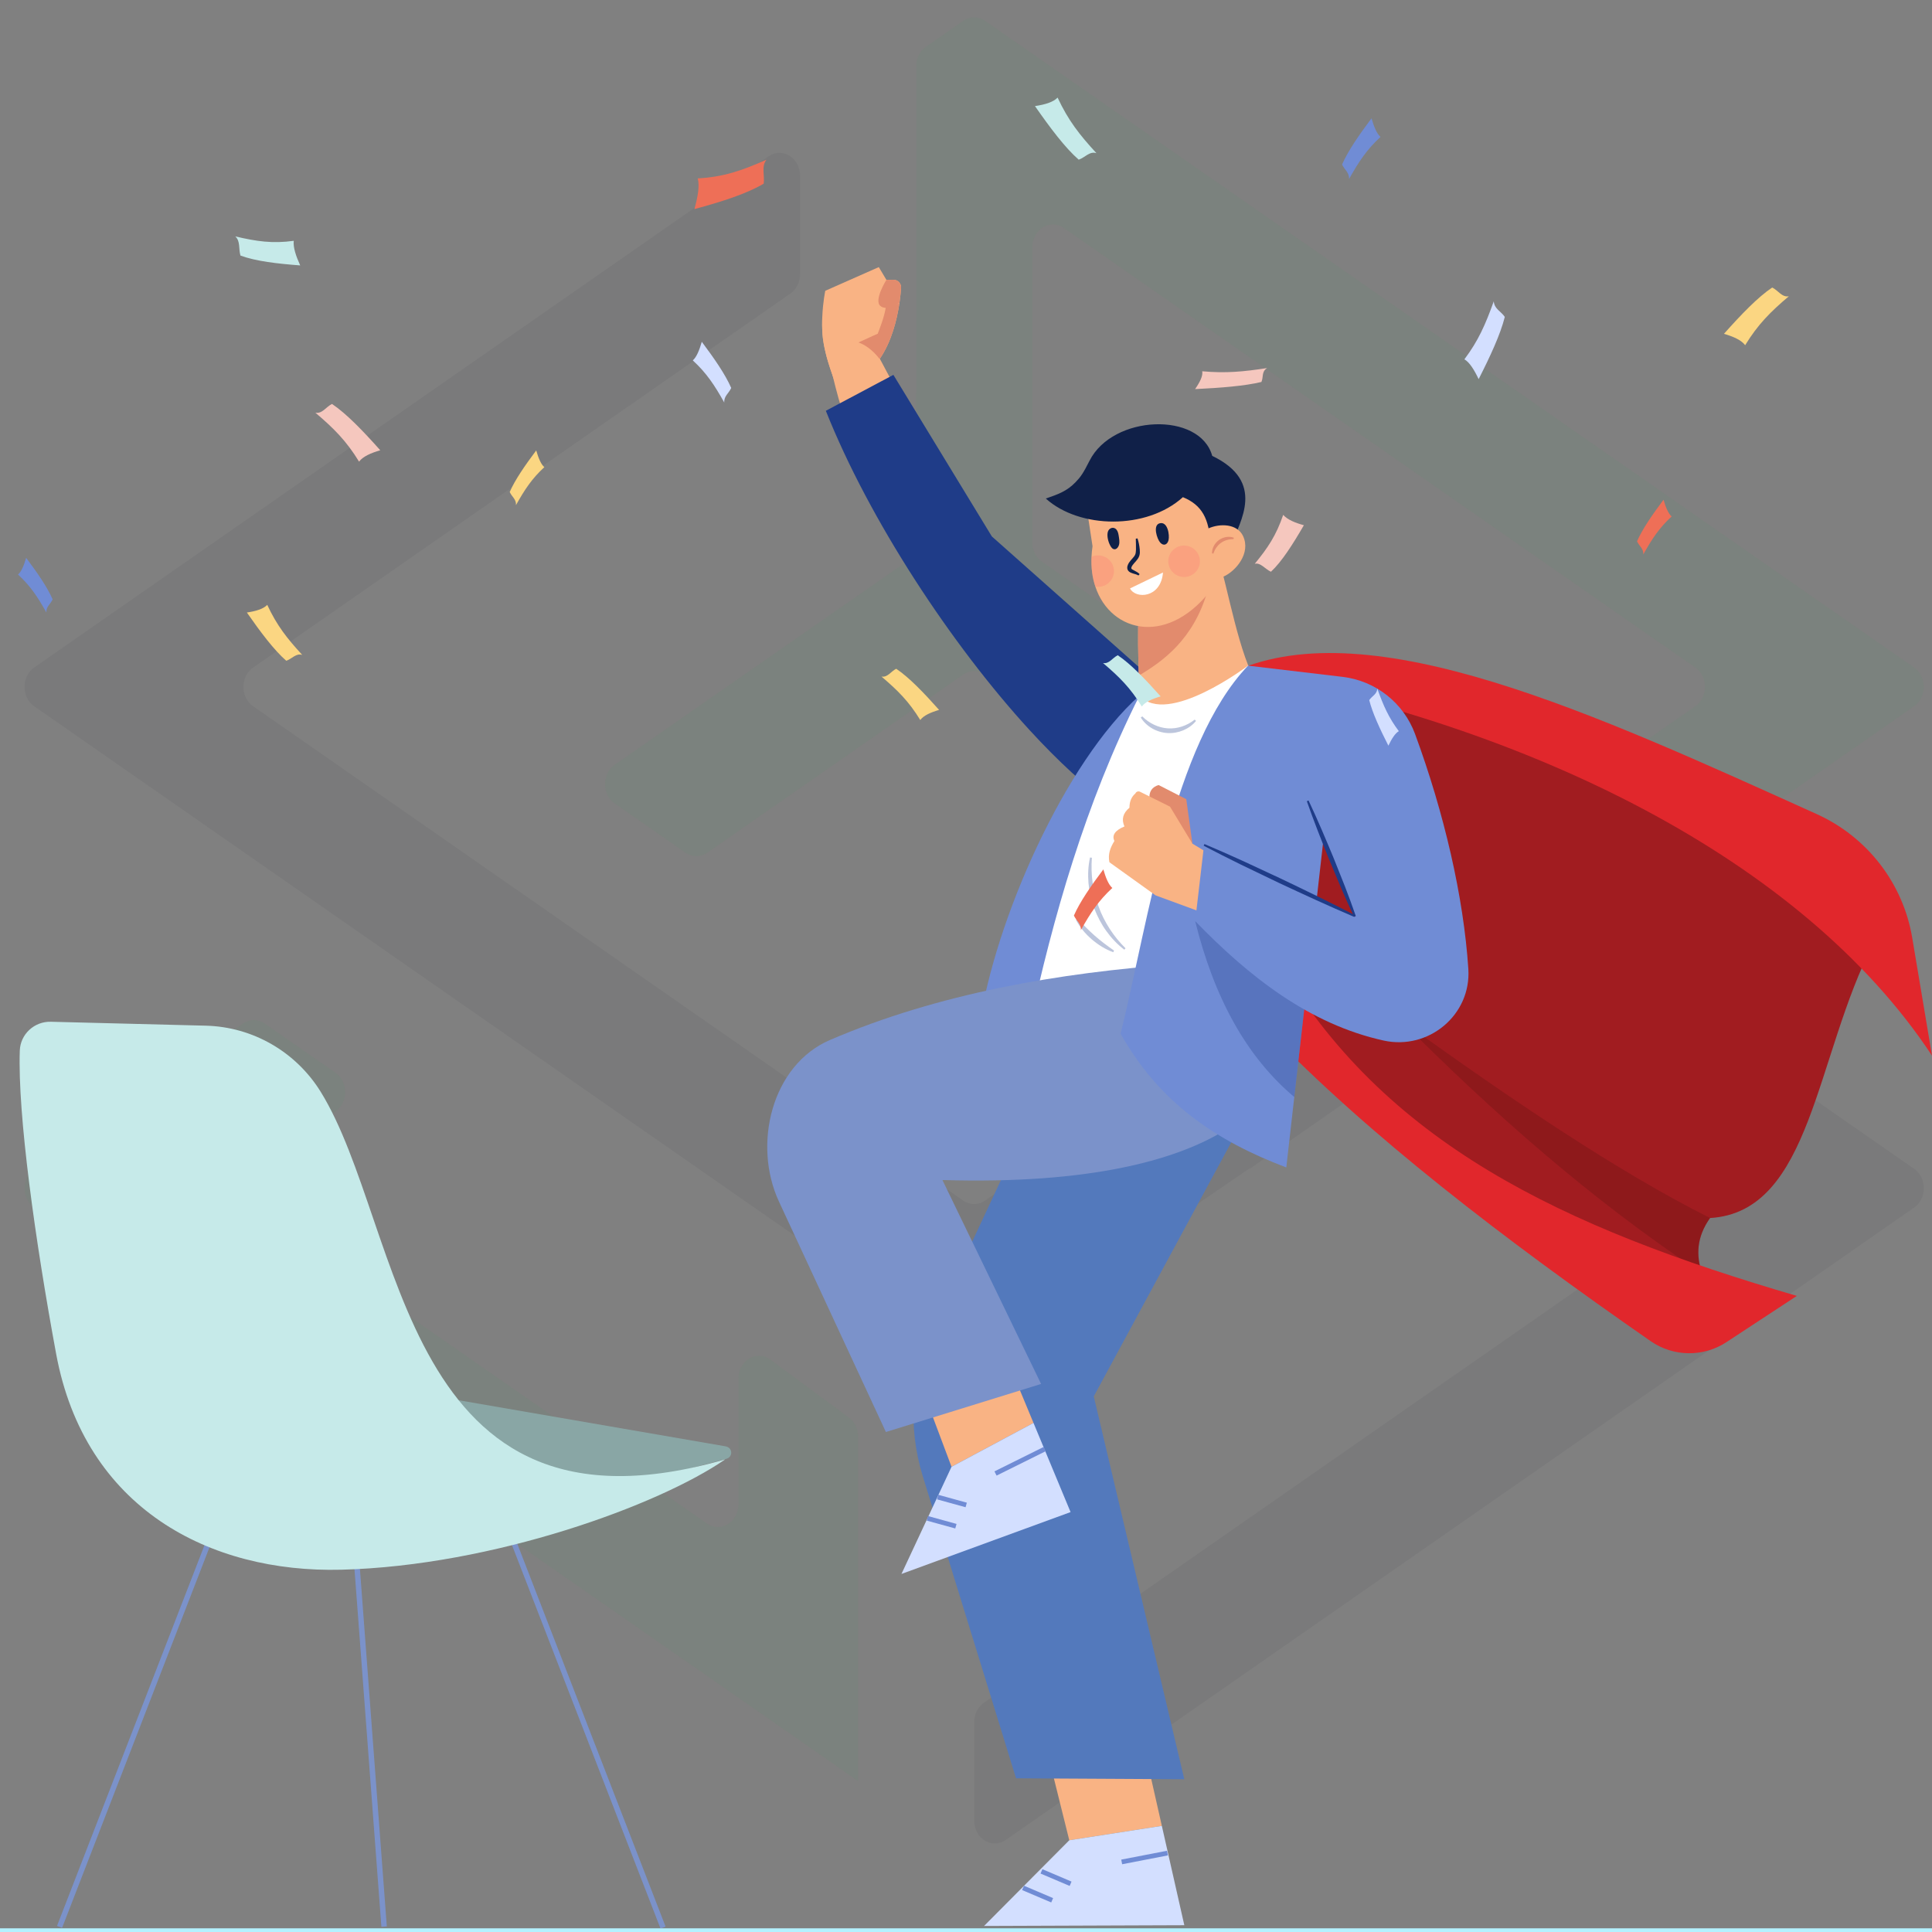 <?xml version="1.0" encoding="utf-8"?>
<!-- Generator: Adobe Illustrator 16.0.0, SVG Export Plug-In . SVG Version: 6.00 Build 0)  -->
<!DOCTYPE svg PUBLIC "-//W3C//DTD SVG 1.1//EN" "http://www.w3.org/Graphics/SVG/1.1/DTD/svg11.dtd">
<svg version="1.1" id="Layer_1" xmlns="http://www.w3.org/2000/svg" xmlns:xlink="http://www.w3.org/1999/xlink" x="0px" y="0px"
	 width="750px" height="750px" viewBox="0 0 750 750" enable-background="new 0 0 750 750" xml:space="preserve">
<rect x="0" y="0" width="750" height="750" fill="#808080" stroke="none"/>
<g>
	<g opacity="0.05">
		<path fill="#000018" d="M578.17,338.986c-4.082-2.855-9.293-2.855-13.392,0.014L382.413,466.081c-2.592,1.813-5.883,1.813-8.488,0
			L98.231,274.157c-4.992-3.468-4.992-11.534,0-15.018l208.595-145.2c2.328-1.625,3.748-4.45,3.748-7.509V68.213
			c0-6.954-6.909-11.198-12.223-7.51L13.278,259.14c-4.977,3.484-4.977,11.549,0,15.018L349.642,508.31l23.565,16.146
			c2.575,1.756,5.812,1.756,8.387,0l103.519-70.947l0.087,0.161l82.144-57.188c2.59-1.801,5.898-1.801,8.49,0l82.29,57.272
			c4.992,3.483,4.992,11.532,0,15.002L381.93,661.034c-2.326,1.624-3.729,4.448-3.729,7.507v38.22
			c0,6.968,6.908,11.198,12.222,7.495L743.06,468.759c4.994-3.47,4.994-11.519,0-15.002L578.17,338.986z"/>
		<path fill="#1CB24B" d="M274.581,331.009l99.344-69.161c2.605-1.8,5.896-1.8,8.488,0l99.491,69.249
			c2.571,1.801,5.839,1.814,8.43,0.028l27.664-18.955c5.034-3.439,5.064-11.547,0.057-15.032l-113.565-79.069
			c-2.327-1.61-3.746-4.449-3.746-7.495V95.994c0-6.952,6.908-11.197,12.22-7.508L658.12,259.14c4.992,3.484,4.992,11.549,0,15.018
			l-19.204,13.365l0.234,0.425l-13.791,9.456c-5.033,3.454-5.063,11.549-0.042,15.047l27.136,18.882
			c2.592,1.801,5.888,1.801,8.478,0l82.127-57.174c4.994-3.468,4.994-11.534,0-15.018L382.413,8.098c-2.592-1.8-5.883-1.8-8.488,0
			l-14.536,10.114c-2.328,1.624-3.73,4.464-3.73,7.51v8.985v45.245v72.938h-0.061v57.685c0,3.045-1.404,5.885-3.729,7.495
			l-113.235,78.821c-4.976,3.47-4.976,11.55,0,15.004l27.474,19.116C268.697,332.809,271.99,332.809,274.581,331.009"/>
		<path fill="#1CB24B" d="M274.434,591.434L98.216,468.774c-4.977-3.485-4.977-11.534,0-15.021l32.027-22.277
			c4.992-3.472,4.992-11.533,0-15.019l-27.459-19.104c-2.591-1.801-5.885-1.801-8.476,0l-81.017,56.397
			c-4.99,3.483-4.99,11.532,0,15.019l319.822,222.635v-5.065v-54.056v-74.592c0-2.973-1.331-5.735-3.559-7.376L299.053,527.8
			c-5.298-3.905-12.397,0.311-12.397,7.378v48.758C286.657,590.906,279.748,595.137,274.434,591.434"/>
	</g>
	<g>
		<g>
			<path fill="#F9B384" d="M322.618,143.249c0.185,0.788,0.369,1.576,0.535,2.327c0,0.037,0.019,0.055,0.037,0.073
				c3.101,12.827,5.832,21.567,10.926,29.85l17.79-16.785l-9.727-18.269l-0.627-1.154v-0.019l-0.019-0.037l-0.129,0.037l-2.03,0.422
				L322.618,143.249z"/>
			<path fill="#F9B384" d="M319.295,129.725c0.038,0.568,0.093,1.136,0.167,1.704c0.22,1.741,0.571,3.537,0.995,5.296
				c0.277,1.172,0.591,2.345,0.923,3.463c0.388,1.337,0.813,2.62,1.218,3.793c0.111,0.293,0.204,0.586,0.296,0.861
				c0.073,0.256,0.166,0.495,0.26,0.733c0,0.037,0.019,0.055,0.037,0.073c0.129,0.348,0.239,0.678,0.368,1.008
				c0,0.037,0.021,0.073,0.038,0.11c0.091,0.275,0.202,0.531,0.295,0.788c0.646,1.704,1.107,2.749,1.107,2.749
				c6.884-1.118,11.885-4.764,15.446-9.474c0.37-0.477,0.72-0.953,1.052-1.448c0.018-0.037,0.036-0.055,0.055-0.091v-0.019
				c4.576-6.743,6.646-15.172,7.584-21.494c0.021-0.073,0.021-0.128,0.037-0.202c0.333-2.291,0.519-4.306,0.628-5.827
				c0.11-1.723-1.271-3.17-3.009-3.152l-2.695,0.037l-2.952-4.947l-20.778,9.199c0,0-0.923,4.306-1.163,10.151
				C319.112,125.107,319.13,127.379,319.295,129.725z"/>
			<path fill="#E28B6D" d="M332.546,132.529l6.829,7.165l2.178-0.403v-0.019c4.576-6.743,6.646-15.172,7.584-21.494l-5.275,1.228
				c-0.24,3.445-3.119,10.5-3.119,10.5L332.546,132.529z"/>
			<path fill="#E28B6D" d="M341.774,118.786c2.158,1.777,5.7-0.11,7.398-1.209c0.333-2.291,0.519-4.306,0.628-5.827
				c0.11-1.723-1.271-3.17-3.009-3.152l-2.695,0.037C344.099,108.634,339.098,116.568,341.774,118.786z"/>
			<path fill="#F9B384" d="M319.205,123.034l0.9-0.115l15.607-3.559l5.022,10.149l-7.471,3.442c2.291,0.792,5.252,2.595,8.229,6.435
				c-3.641,5.39-8.917,9.684-16.493,10.916c0,0-5.064-11.585-5.708-20.568C319.125,127.373,319.119,125.104,319.205,123.034z
				 M331.019,132.388c-0.44-1.465-0.427-3.787,3.052-5.297l-4.552,0.321l-0.608,4.893
				C328.909,132.305,329.705,132.171,331.019,132.388z"/>
		</g>
		<path fill="#1F3C88" d="M320.588,159.465c16.831,42.366,48.813,90.925,79.134,124c11.129,12.13,22.02,22.172,31.854,29.081
			l16.221-41.542l2.03-5.204l-5.093-4.526l-0.926-0.825l-58.775-52.206l-38.22-62.724L320.588,159.465z"/>
		<g>
			<polygon fill="#F9B384" points="406.7,680.631 445.003,682.174 451.028,708.805 415.091,714.385 			"/>
			<polygon fill="#D3DFFF" points="382.016,747.652 415.091,714.385 451.028,708.805 459.751,747.365 			"/>
			<polygon fill="#708CD5" points="435.618,723.699 453.38,720.264 453.027,718.463 435.265,721.898 			"/>
			<polygon fill="#708CD5" points="415.239,732.117 415.966,730.432 404.662,725.621 403.935,727.307 			"/>
			<polygon fill="#708CD5" points="408.087,738.529 408.814,736.844 397.511,732.035 396.784,733.721 			"/>
		</g>
		<path fill="#5379BC" d="M491.603,418.25l-67.004,123.826l35.146,148.623l-65.313-0.363L358.22,573.063
			c-5.978-19.359-4.542-40.23,4.033-58.605l39.278-84.156L491.603,418.25z"/>
		<g>
			<path fill="#A11C20" d="M500.264,391.359c43.239,57.279,100.153,89.514,163.583,109.779c-1.271-2.271-2.344-4.563-3.119-6.854
				c-2.381-6.963-2.122-14.092,3.119-21.459l1.938-19.938l-116.6-85.539l-27.865,18.654L500.264,391.359z"/>
			<path fill="#A11C20" d="M727.326,366.061c-22.674,43.74-23.887,104.423-63.485,106.777L479.347,354.71l54.284-93.496
				l147.7,57.891L727.326,366.061z"/>
			<path opacity="0.3" fill="#611113" enable-background="new    " d="M660.729,494.287c-2.382-6.963-2.122-14.092,3.118-21.459
				c-34.873-17.492-76.364-45.271-120.526-77.199C579.521,432.01,617.842,465.869,660.729,494.287z"/>
			<path fill="#E1272C" d="M495.41,371.85c41.46,72.042,111.3,104.646,202.117,131.218l-27.331,17.953
				c-8.951,5.879-20.624,5.723-29.418-0.391c-57.117-39.684-109.438-79.816-149.255-121.123L495.41,371.85z"/>
			<path fill="#E1272C" d="M479.216,260.572c53.293-23.698,140.047,16.639,225.996,55.438c19.646,8.869,33.554,26.868,37.104,48.004
				L750,409.801C699.471,333.256,593.601,281.731,479.216,260.572z"/>
		</g>
		<path fill="#F9B384" d="M442.094,262.264c0.239,7.971,0.572,14.66,0.499,15.942l30.874,4.746l17.698-12.864
			c-8.415-9.547-12.327-31.334-17.199-50.208l-19.396,11.489l-12.586,7.44C441.651,245.149,441.817,254.33,442.094,262.264z"/>
		<path fill="#E28B6D" d="M442.094,262.264c9.246-5.516,21.226-13.926,26.688-32.965l-14.21,2.071l-12.586,7.44
			C441.651,245.149,441.817,254.33,442.094,262.264z"/>
		<path fill="#F9B384" d="M423.731,216.143c-0.203,4.251,0.33,8.136,1.477,11.563c6.072,18.342,29.029,23.363,45.971-0.11
			l1.42-36.245l-11.976-10.243l-38.94,14.934l2.438,15.997C423.916,213.448,423.768,214.805,423.731,216.143z"/>
		<path fill="#708CD5" d="M380.179,398.311c6.047-41.167,33.254-102.486,62.19-128.324l13.604,27.016l-39.518,110.635
			L380.179,398.311z"/>
		<path fill="#FFFFFF" d="M399.613,398.311c9.171-42.074,21.595-86.191,42.756-128.324c10.688,12.222,42.106-11.578,42.106-11.578
			l16.194,13.83L457.917,416.75L399.613,398.311z"/>
		<g>
			<polygon fill="#F9B384" points="359.881,544.109 393.136,532.959 401.208,552.381 369.382,569.41 			"/>
			<polygon fill="#D3DFFF" points="349.948,611.004 369.382,569.41 401.208,552.381 415.594,586.99 			"/>
			<polygon fill="#708CD5" points="374.832,585.104 375.326,583.34 364.252,580.285 363.758,582.049 			"/>
			<polygon fill="#708CD5" points="370.833,593.35 371.328,591.586 360.254,588.531 359.76,590.295 			"/>
			<polygon fill="#708CD5" points="386.872,572.824 405.941,563.357 405.116,561.719 386.047,571.186 			"/>
		</g>
		<path fill="#7B92CA" d="M457.053,374.296c-45.831,3.261-92.949,11.386-134.877,29.432c-22.594,9.727-30.095,40.5-19.79,62.71
			l41.517,89.466l60.246-18.654l-38.299-79.158c115.743,3.43,128.414-38.787,128.414-38.787L457.053,374.296z"/>
		<path fill="#708CD5" d="M435.026,401.309c15.096,26.848,37.109,41.6,64.313,51.896l3.103-27.34l5.684-50.174l8.747-77.328
			l-5.831-27.413l-26.557-12.534C455.325,288.963,445.877,357.221,435.026,401.309z"/>
		<path fill="#102048" d="M469.913,211.282c-0.51-9.915-3.275-15.216-10.711-18.283c-14.119,12.772-40.179,12.312-53.213,0.534
			c4.707-1.629,8.145-2.823,11.535-6.337c1.943-2.016,2.922-3.359,5.438-8.343c9.052-17.924,42.85-19.143,47.618-1.888
			c20.915,10.079,10.812,25.36,7.396,34.648L469.913,211.282z"/>
		<g>
			<path fill="#E28B6D" d="M462.888,327.499l-2.382-17.262l-10.688-5.468c0,0-5.302,0.888-3.069,7.691
				C448.981,319.264,462.888,327.499,462.888,327.499"/>
			<path fill="#F9B384" d="M469.625,331.56l-6.737-4.061l-8.682-14.353l-11.646-5.788c-0.688-0.342-1.521-0.032-1.814,0.674
				c-1.476,1.244-2.286,3.047-2.298,5.53c-2.621,2.173-3.118,4.611-1.939,7.257c-3.611,1.522-4.967,3.395-3.9,5.644
				c-1.623,2.639-2.578,5.171-1.936,8.264l17.918,12.856l17.604,6.467L469.625,331.56z"/>
		</g>
		<path opacity="0.3" fill="#1F3C88" enable-background="new    " d="M463.963,357.569c7.29,29.539,19.839,52.646,38.479,68.294
			l5.684-50.172L463.963,357.569z"/>
		<path fill="#708CD5" d="M484.478,258.408l36.705,4.349c12.845,1.521,23.688,10.113,28.137,22.173
			c11.243,30.502,18.862,63.182,20.688,91.239c1.156,17.793-15.384,31.633-32.912,27.766c-28.76-6.344-52.262-24.805-73.13-46.363
			l3.455-29.588l58.734,27.873L484.478,258.408z"/>
		<path fill="#F9B384" d="M464.486,217.833c2.229,4.827,5.87,8.096,10.587,5.95c4.715-2.147,10.539-9.003,7.516-15.62
			c-2.21-4.836-8.916-5.124-13.633-2.977C464.24,207.332,462.258,213.005,464.486,217.833z"/>
		<path fill="#1F3C88" d="M507.311,311.02c1.323,3.82,2.749,7.6,4.198,11.37c1.429,3.778,2.979,7.508,4.459,11.265l4.688,11.174
			c1.617,3.702,3.242,7.4,4.997,11.047l0.668-0.269c-1.303-3.829-2.732-7.607-4.172-11.38l-4.484-11.254
			c-1.575-3.72-3.083-7.466-4.71-11.164c-1.607-3.706-3.24-7.402-4.973-11.058L507.311,311.02z"/>
		<path fill="#1F3C88" d="M526.024,355.303c-4.787-2.477-9.595-4.918-14.436-7.286c-4.824-2.4-9.704-4.684-14.555-7.032
			l-14.658-6.814c-4.913-2.217-9.828-4.426-14.805-6.511l-0.313,0.647c4.768,2.522,9.593,4.92,14.422,7.31l14.565,7.008
			c4.892,2.259,9.755,4.582,14.671,6.789c4.902,2.24,9.839,4.406,14.793,6.536L526.024,355.303z"/>
		<g opacity="0.3">
			<path fill="#1F3C88" d="M463.785,279.354c-3.005,2.392-6.755,3.635-10.437,3.394c-3.678-0.248-7.215-1.937-9.93-4.65l-0.57,0.438
				c2.125,3.49,6.18,5.792,10.389,6.032c4.208,0.244,8.485-1.541,11.059-4.709L463.785,279.354z"/>
			<path fill="#1F3C88" d="M436.929,368.123c-2.318-2.3-4.387-4.814-6.134-7.525c-1.729-2.721-3.228-5.587-4.302-8.618
				c-1.127-3.008-1.915-6.14-2.34-9.329c-0.455-3.186-0.522-6.428-0.287-9.675l-0.713-0.104c-0.73,3.247-0.882,6.621-0.604,9.957
				c0.309,3.334,1.064,6.631,2.229,9.78c1.213,3.125,2.746,6.146,4.727,8.857c1.961,2.72,4.285,5.183,6.948,7.197L436.929,368.123z"
				/>
			<path fill="#1F3C88" d="M432.48,369.012c-2.628-1.828-5.146-3.683-7.49-5.764c-2.359-2.063-4.526-4.305-6.728-6.629l-0.592,0.411
				c1.48,2.905,3.637,5.444,6.105,7.589c2.481,2.127,5.297,3.91,8.37,5.029L432.48,369.012z"/>
		</g>
		<path fill="#E28B6D" d="M471.044,214.896c0.283-0.86,0.664-1.651,1.161-2.353c0.507-0.689,1.073-1.333,1.779-1.796
			c1.362-1,3.073-1.444,4.887-1.481l0.1-0.528c-0.931-0.357-1.968-0.414-2.974-0.262c-1.002,0.173-1.976,0.571-2.817,1.169
			c-0.813,0.629-1.524,1.396-1.979,2.304c-0.463,0.896-0.729,1.892-0.693,2.877L471.044,214.896z"/>
		<path fill="#102048" d="M450.158,203.15c3.135-0.855,3.942,4.555,3.464,6.53c-0.451,1.851-1.966,2.386-3.264,0.905
			C449.165,209.225,447.411,203.9,450.158,203.15z"/>
		<path fill="#102048" d="M430.021,206.595c0.404-1.703,2.346-2.322,3.425-0.951c0.47,0.596,0.682,1.384,0.802,2.16
			c0.182,1.181,0.506,2.658,0.096,3.871c-0.512,1.521-1.912,2.207-2.949,0.767C430.389,211.012,429.601,208.391,430.021,206.595z"/>
		<path fill="#102048" d="M440.913,209.126c0.029,1.43,0.11,2.866,0.07,4.245c-0.046,0.675-0.07,1.388-0.271,1.843
			c-0.202,0.5-0.573,0.996-1.042,1.506c-0.463,0.515-0.987,1.071-1.438,1.773c-0.229,0.345-0.399,0.754-0.538,1.187
			c-0.121,0.447-0.188,1.058,0.11,1.613c0.301,0.551,0.769,0.817,1.138,0.99c0.385,0.179,0.75,0.296,1.095,0.406
			c0.711,0.186,1.339,0.383,1.903,0.704l0.457-0.5c-0.538-0.627-1.278-0.979-1.907-1.322c-0.63-0.287-1.307-0.68-1.315-0.929
			c-0.063-0.157,0.104-0.744,0.48-1.235c0.334-0.509,0.828-0.989,1.316-1.555c0.48-0.566,1.03-1.223,1.31-2.091
			c0.284-0.913,0.224-1.672,0.169-2.426c-0.127-1.499-0.422-2.923-0.869-4.329L440.913,209.126z"/>
		<path fill="#FFFFFF" d="M451.474,222.241l-12.803,6.185C440.862,232.663,450.666,232.205,451.474,222.241z"/>
		<path opacity="0.4" fill="#FC8879" enable-background="new    " d="M425.208,227.705c0.351,0.073,0.72,0.11,1.088,0.11
			c3.396,0,6.146-2.73,6.146-6.102s-2.75-6.12-6.146-6.12c-0.922,0-1.789,0.201-2.563,0.55
			C423.528,220.394,424.063,224.278,425.208,227.705z"/>
		<ellipse opacity="0.4" fill="#FC8879" enable-background="new    " cx="459.662" cy="217.889" rx="6.149" ry="6.108"/>
	</g>
	<g>
		<path fill="#C6EAE9" d="M418.754,61.985c-5.281-4.608-11.068-12.316-16.984-20.803c3.811-0.57,7.047-1.484,8.789-3.297
			c4.145,8.897,8.525,14.458,15.08,21.578C422.963,58.582,421.26,61.141,418.754,61.985z"/>
		<path fill="#FBD682" d="M111.129,256.511c-4.755-4.15-9.968-11.091-15.295-18.733c3.429-0.515,6.344-1.337,7.915-2.97
			c3.73,8.013,7.679,13.02,13.582,19.432C114.921,253.445,113.386,255.75,111.129,256.511z"/>
		<path fill="#FBD682" d="M197.871,190.992c2.079-4.771,5.958-10.352,10.289-16.136c0.847,2.926,1.825,5.358,3.147,6.494
			c-4.813,4.44-7.583,8.63-11.007,14.738C200.477,193.861,198.71,192.856,197.871,190.992z"/>
		<path fill="#EE6F57" d="M416.889,355.412c2.311-5.298,6.615-11.494,11.428-17.917c0.938,3.249,2.023,5.949,3.492,7.21
			c-5.346,4.93-8.422,9.584-12.223,16.365C419.783,358.599,417.82,357.482,416.889,355.412z"/>
		<path fill="#708CD5" d="M520.996,63.848c2.309-5.298,6.615-11.495,11.424-17.917c0.939,3.25,2.025,5.95,3.494,7.21
			c-5.344,4.931-8.42,9.583-12.223,16.366C523.891,67.034,521.928,65.918,520.996,63.848z"/>
		<path fill="#708CD5" d="M20.436,232.678c-2.079-4.771-5.958-10.353-10.289-16.137C9.3,219.468,8.323,221.898,7,223.034
			c4.813,4.44,7.583,8.631,11.007,14.738C17.83,235.547,19.596,234.542,20.436,232.678z"/>
		<path fill="#D3DFFF" d="M283.86,150.606c-2.308-5.298-6.615-11.495-11.425-17.917c-0.94,3.249-2.026,5.949-3.494,7.21
			c5.344,4.93,8.421,9.583,12.223,16.365C280.967,153.793,282.928,152.676,283.86,150.606z"/>
		<path fill="#F5C7BE" d="M489.678,148.281c-6.611,1.586-15.852,2.289-25.75,2.769c1.848-2.664,3.098-5.095,2.777-6.921
			c9.148,0.817,15.938,0.177,25.195-1.246C489.641,144.254,490.541,146.345,489.678,148.281z"/>
		<path fill="#C6EAE9" d="M93.345,99.213c5.955,2.188,14.275,3.155,23.19,3.817c-1.664-3.672-2.789-7.026-2.502-9.543
			c-8.238,1.127-14.353,0.245-22.689-1.717C93.378,93.66,92.567,96.543,93.345,99.213z"/>
		<path fill="#EE6F57" d="M296.463,71.308c-6.695,3.968-16.417,7.03-26.9,9.865c1.333-4.748,2.082-8.993,1.3-11.92
			c9.992-0.552,17.107-3.006,26.673-7.254C295.449,64.714,296.919,67.955,296.463,71.308z"/>
		<path fill="#C6EAE9" d="M433.912,254.364c5.002,3.354,10.73,9.333,16.645,15.972c-3.248,0.956-5.969,2.14-7.313,3.923
			c-4.412-7.21-8.729-11.498-15.066-16.875C430.578,257.823,431.818,255.399,433.912,254.364z"/>
		<path fill="#FBD682" d="M347.911,259.612c5.003,3.355,10.73,9.334,16.644,15.973c-3.247,0.956-5.968,2.14-7.312,3.923
			c-4.413-7.21-8.729-11.498-15.066-16.875C344.577,263.073,345.817,260.648,347.911,259.612z"/>
		<path fill="#F5C7BE" d="M128.879,156.81c5.632,3.776,12.082,10.507,18.737,17.98c-3.655,1.076-6.718,2.408-8.23,4.415
			c-4.968-8.116-9.825-12.943-16.961-18.996C125.127,160.705,126.522,157.976,128.879,156.81z"/>
		<path fill="#F5C7BE" d="M493.375,221.954c4.164-3.85,8.459-10.593,12.789-18.064c-3.393-0.925-6.32-2.119-8.031-4.018
			c-2.732,8.04-6.018,12.885-11.045,18.993C489.344,218.296,491.094,220.899,493.375,221.954z"/>
		<path fill="#EE6F57" d="M635.496,210.132c2.078-4.771,5.957-10.353,10.287-16.136c0.848,2.926,1.826,5.358,3.146,6.494
			c-4.813,4.44-7.584,8.63-11.008,14.738C638.102,213.002,636.336,211.996,635.496,210.132z"/>
		<path fill="#D3DFFF" d="M584.162,123.022c-1.73,6.875-5.664,15.318-10.152,24.156c-1.736-3.626-3.545-6.563-5.531-7.694
			c5.408-7.198,8.176-13.499,11.396-22.511C580.111,119.96,582.656,120.796,584.162,123.022z"/>
		<path fill="#D3DFFF" d="M531.535,271.784c1.268,5.034,4.146,11.218,7.434,17.69c1.273-2.656,2.6-4.808,4.053-5.635
			c-3.961-5.272-5.986-9.886-8.346-16.486C534.5,269.541,532.637,270.153,531.535,271.784z"/>
		<path fill="#FBD682" d="M687.975,111.609c-5.631,3.776-12.082,10.507-18.734,17.98c3.652,1.076,6.719,2.408,8.229,4.415
			c4.969-8.116,9.824-12.943,16.961-18.996C691.729,115.504,690.332,112.775,687.975,111.609z"/>
	</g>
	<g>
		
			<rect x="61.16" y="665.246" transform="matrix(0.075 0.997 -0.997 0.075 796.582 474.207)" fill="#7B92CA" width="163.255" height="2.113"/>
		
			<rect x="55.427" y="568.477" transform="matrix(0.932 0.361 -0.361 0.932 242.903 24.301)" fill="#7B92CA" width="2.11" height="186.166"/>
		
			<rect x="130.255" y="660.627" transform="matrix(0.361 0.932 -0.932 0.361 759.741 214.225)" fill="#7B92CA" width="186.487" height="2.11"/>
		<path fill="#89A6A5" d="M281.662,561.465l-145.008-25.043l-24.576,41.657l90.113,9.388l79.717-21.133
			C284.641,565.61,284.455,561.947,281.662,561.465z"/>
		<path fill="#C6EAE9" d="M281.516,566.531c-25.614,17.722-89.986,41.326-149.027,42.83c-51.036,1.3-99.573-23.74-110.691-83.777
			c-8.171-44.12-14.973-92.99-14.115-117.72c0.22-6.398,5.639-11.383,12.039-11.22l60.159,1.521
			c18.275,0.461,35.033,10.16,44.641,25.713C157.084,476.586,155.37,602.907,281.516,566.531z"/>
		<path fill="none" stroke="#102048" stroke-width="2.894" stroke-miterlimit="10" d="M104.069,748.684"/>
		<path fill="none" stroke="#102048" stroke-width="2.894" stroke-miterlimit="10" d="M135.617,588.826"/>
	</g>
	<rect y="748.568" fill="#B3F1FF" width="750" height="1.432"/>
</g>
</svg>
